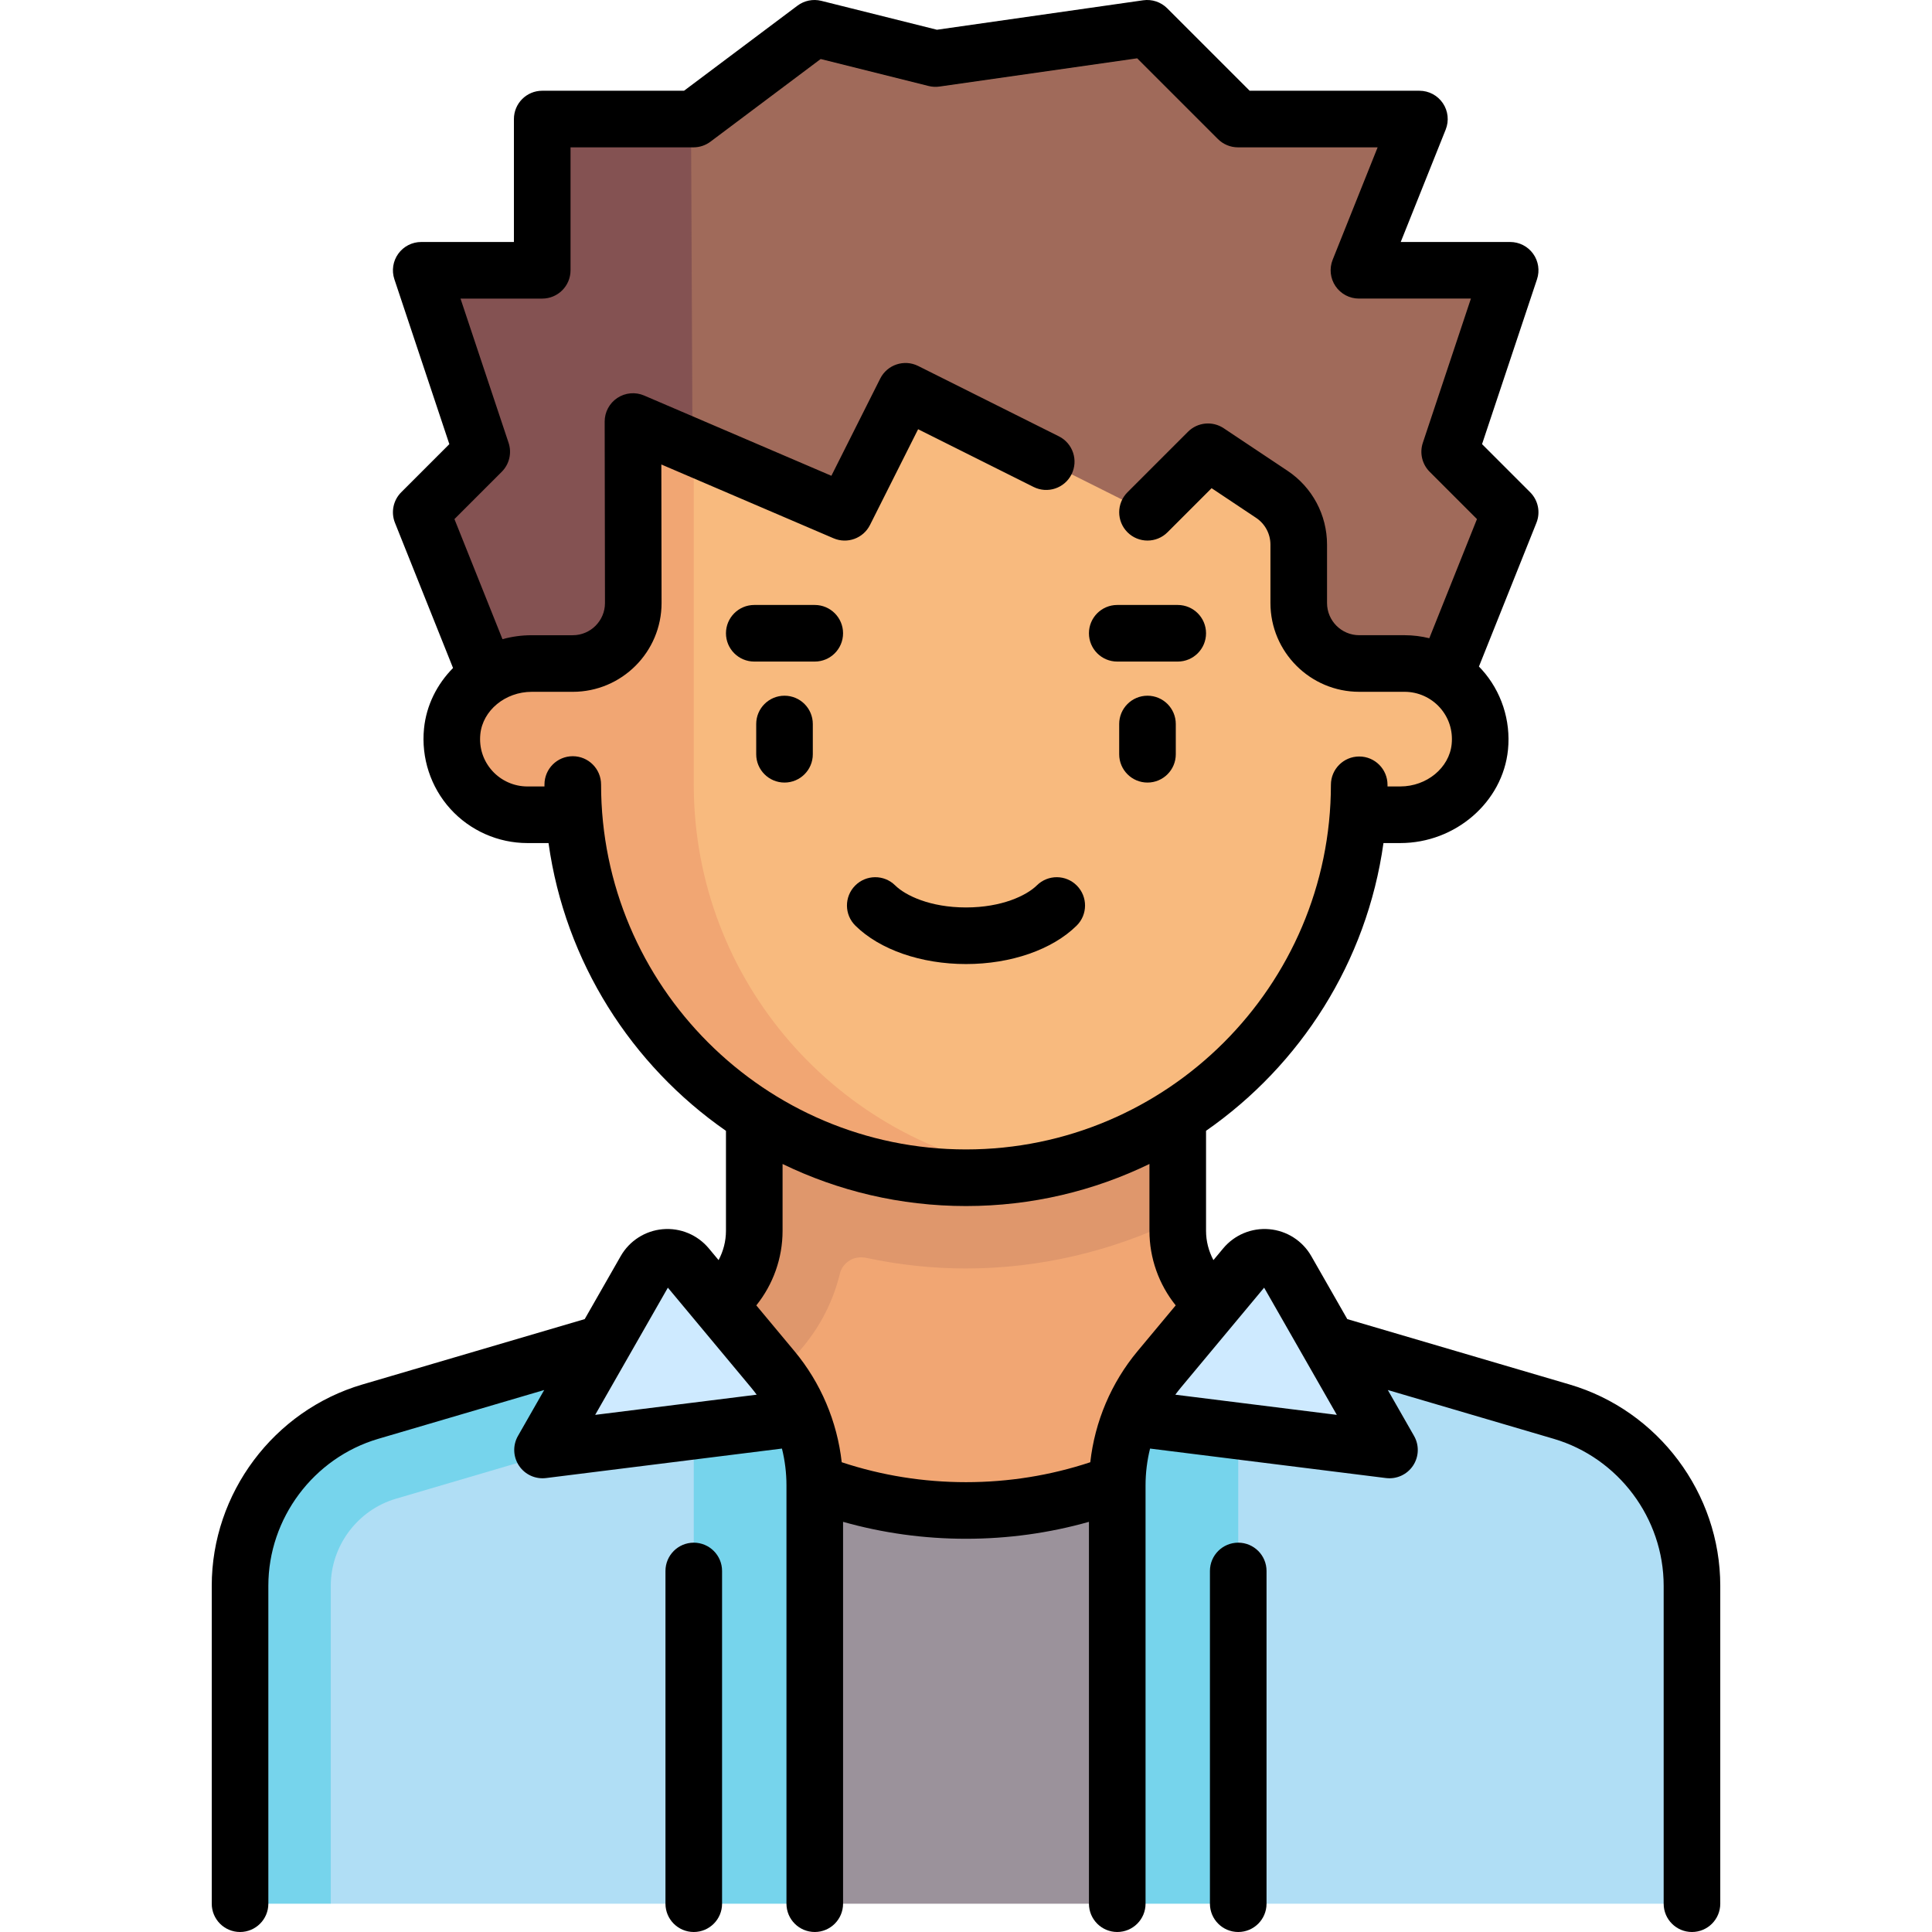 <svg id="Capa_1" enable-background="new 0 0 512 512" height="512" viewBox="0 0 512 512" width="512" xmlns="http://www.w3.org/2000/svg"><g><g><path d="m413.862 374.104-84.485-24.849c-10.235-3.01-17.263-12.403-17.263-23.071v-46.135h-112.227v46.135c0 10.668-7.028 20.061-17.263 23.071l-84.485 24.849c-20.47 6.02-34.526 24.806-34.526 46.142v60.206h384.774v-60.206c0-21.336-14.055-40.122-34.525-46.142z" fill="#f1a673"/><path d="m256 400.291c-16.588 0-32.39-3.361-46.765-9.435l6.685 113.644h80.161l6.685-113.645c-14.376 6.075-30.178 9.436-46.766 9.436z" fill="#9b929b"/><path d="m199.887 280.049v46.135c0 10.668-7.028 20.061-17.263 23.071l6.792 23.067c16.431-4.833 29.141-18.173 33.17-34.812.351-1.449 1.317-2.734 2.651-3.525 1.272-.775 2.959-.947 4.464-.614 8.673 1.851 17.521 2.79 26.299 2.79 19.387 0 38.679-4.529 56.113-13.027v-43.086h-112.226z" fill="#df976c"/><path d="m215.92 393.656c0-11.252-3.945-22.147-11.148-30.791l-14.553-17.463c-2.248 1.684-4.784 3.027-7.594 3.853l-84.486 24.849c-20.469 6.02-34.525 24.806-34.525 46.142l24.047 84.254h96.194z" fill="#b0def5"/><path d="m204.772 362.865-14.553-17.463c-2.249 1.684-4.785 3.027-7.595 3.853l-84.486 24.849c-20.469 6.02-34.525 24.806-34.525 46.142v84.254h24.048v-84.255c0-10.592 7.097-20.077 17.258-23.066l84.496-24.857c5.774-1.699 11.163-4.484 16.015-8.277l.105-.082c-.278-.352-.475-.753-.763-1.098z" fill="#76d4ec"/><path d="m183.855 368.226v136.274h32.065v-110.844c0-9.058-2.665-17.822-7.42-25.43z" fill="#76d4ec"/><path d="m389.089 71.629h-28.959l11.635-29.087c2.106-5.266-1.772-10.993-7.443-10.993h-36.257l-18.38-18.38c-3.568-3.568-8.608-5.248-13.604-4.535l-48.177 6.882-24.661-6.165c-4.684-1.171-9.646-.169-13.508 2.728l-25.96 19.47h-32.065c-4.427 0-8.016 3.589-8.016 8.016v32.065h-20.943c-5.471 0-9.335 5.36-7.605 10.551l12.515 37.546-12.19 12.19c-2.32 2.32-2.992 5.82-1.696 8.835l21.982 51.121h240.484l21.84-51.128c1.286-3.011.612-6.502-1.704-8.817l-12.2-12.2 12.515-37.546c1.732-5.192-2.132-10.553-7.603-10.553z" fill="#a06a5a"/><path d="m183.126 31.549h-31.416c-4.427 0-8.016 3.589-8.016 8.016v32.065h-20.943c-5.471 0-9.335 5.36-7.605 10.551l12.515 37.546-12.19 12.19c-2.32 2.32-2.992 5.821-1.696 8.835l21.981 51.12h48.097z" fill="#845252"/><path d="m372.234 175.839h-12.024c-8.854 0-16.032-7.178-16.032-16.032v-15.468c0-5.361-2.679-10.367-7.139-13.34l-16.909-11.273-11.947 11.947c-2.44 2.44-6.167 3.045-9.253 1.502l-58.961-29.481-12.725 25.324c-1.903 3.787-6.425 5.438-10.32 3.769l-49.179-21.077.08 48.097c0 8.854-7.178 16.032-16.032 16.032h-10.877c-10.483 0-20.037 7.542-21.082 17.973-1.202 11.996 8.186 22.107 19.936 22.107h12.429c4.106 53.795 48.957 96.194 103.805 96.194 54.847 0 99.693-42.399 103.799-96.194h11.288c10.484 0 20.038-7.543 21.082-17.975 1.198-11.995-8.189-22.105-19.939-22.105z" fill="#f8ba7e"/><path d="m183.855 207.904v-89.289l-16.112-6.905.08 48.097c0 8.854-7.178 16.032-16.032 16.032h-10.877c-10.483 0-20.037 7.542-21.082 17.973-1.202 11.995 8.185 22.107 19.936 22.107h12.429c4.106 53.795 48.957 96.194 103.805 96.194 5.483 0 10.83-.534 16.082-1.351-49.947-7.708-88.229-50.754-88.229-102.858z" fill="#f1a673"/><path d="m182.077 335.631c-3.021-3.625-8.731-3.122-11.072.975l-22.423 39.24c-1.97 3.447.862 7.657 4.797 7.132l58.681-7.824c-1.837-4.392-4.195-8.577-7.289-12.289z" fill="#ceeaff"/><path d="m296.081 393.656c0-11.252 3.945-22.147 11.148-30.791l14.553-17.463c2.248 1.684 4.784 3.027 7.594 3.853l84.486 24.849c20.469 6.02 34.526 24.806 34.526 46.142v84.254h-120.243z" fill="#b0def5"/><path d="m328.145 368.226v136.274h-32.065v-110.844c0-9.058 2.665-17.822 7.42-25.43z" fill="#76d4ec"/><path d="m329.924 335.631c3.021-3.625 8.731-3.122 11.072.975l22.423 39.24c1.97 3.447-.862 7.657-4.797 7.132l-58.681-7.824c1.837-4.392 4.195-8.577 7.289-12.289z" fill="#ceeaff"/></g><g><path d="m207.903 184.371c-4.142 0-7.5 3.357-7.5 7.5v8.016c0 4.142 3.358 7.5 7.5 7.5s7.5-3.358 7.5-7.5v-8.016c0-4.142-3.357-7.5-7.5-7.5z"/><path d="m304.097 184.371c-4.142 0-7.5 3.357-7.5 7.5v8.016c0 4.142 3.358 7.5 7.5 7.5s7.5-3.358 7.5-7.5v-8.016c0-4.142-3.358-7.5-7.5-7.5z"/><path d="m285.387 234.7c-2.909-2.949-7.658-2.98-10.606-.071-2.737 2.701-9.299 5.855-18.781 5.855s-16.043-3.154-18.781-5.855c-2.949-2.91-7.698-2.877-10.606.071-2.909 2.949-2.877 7.697.071 10.606 6.459 6.373 17.418 10.177 29.316 10.177s22.857-3.805 29.316-10.177c2.948-2.908 2.981-7.657.071-10.606z"/><path d="m183.855 408.823c-4.142 0-7.5 3.358-7.5 7.5v88.177c0 4.142 3.358 7.5 7.5 7.5s7.5-3.358 7.5-7.5v-88.178c0-4.141-3.358-7.499-7.5-7.499z"/><path d="m415.978 366.909-58.933-17.333-9.538-16.691c-2.318-4.057-6.481-6.724-11.136-7.133-4.654-.411-9.219 1.489-12.209 5.078l-2.593 3.111c-1.258-2.367-1.956-5.021-1.956-7.757v-26.511c25.013-17.396 42.618-44.741 47.019-76.253h4.456c14.617 0 27.156-10.862 28.545-24.728.778-7.771-1.764-15.53-6.974-21.287-.236-.26-.481-.51-.726-.76l15.24-38.101c1.114-2.786.461-5.967-1.66-8.088l-12.754-12.756 14.566-43.699c.762-2.287.379-4.801-1.031-6.757s-3.674-3.115-6.084-3.115h-29.003l11.918-29.795c.924-2.311.642-4.93-.753-6.99-1.395-2.061-3.722-3.295-6.21-3.295h-44.991l-21.851-21.852c-1.669-1.669-4.026-2.456-6.364-2.122l-54.659 7.809-30.639-7.66c-2.191-.547-4.513-.079-6.319 1.276l-30.064 22.548h-37.581c-4.142 0-7.5 3.358-7.5 7.5v32.581h-24.564c-2.411 0-4.675 1.159-6.084 3.115-1.41 1.956-1.793 4.47-1.031 6.757l14.566 43.699-12.754 12.755c-2.122 2.121-2.774 5.303-1.66 8.088l15.393 38.483c-4.239 4.289-7.073 9.864-7.691 16.038-.779 7.771 1.762 15.53 6.972 21.289 5.214 5.762 12.659 9.067 20.426 9.067h5.598c4.399 31.521 22.003 58.869 47.022 76.263v26.501c0 2.736-.698 5.39-1.956 7.757l-2.593-3.112c-2.991-3.589-7.55-5.488-12.209-5.078-4.654.409-8.817 3.076-11.136 7.133l-9.538 16.691-58.933 17.333c-23.498 6.911-39.909 28.845-39.909 53.338v84.254c0 4.142 3.358 7.5 7.5 7.5s7.5-3.358 7.5-7.5v-84.254c0-17.885 11.983-33.901 29.142-38.947l43.961-12.93-6.953 12.168c-1.41 2.467-1.304 5.518.271 7.881 1.576 2.364 4.354 3.634 7.17 3.282l62.518-7.814c.79 3.178 1.197 6.458 1.197 9.77v110.844c0 4.142 3.358 7.5 7.5 7.5s7.5-3.358 7.5-7.5v-101.197c10.55 2.98 21.467 4.488 32.581 4.488 11.113 0 22.03-1.508 32.581-4.488v101.197c0 4.142 3.358 7.5 7.5 7.5s7.5-3.358 7.5-7.5v-110.844c0-3.312.408-6.592 1.197-9.77l62.518 7.814c2.815.351 5.595-.918 7.17-3.282 1.576-2.363 1.681-5.414.271-7.881l-6.953-12.168 43.961 12.93c17.158 5.046 29.142 21.062 29.142 38.947v84.254c0 4.142 3.358 7.5 7.5 7.5s7.5-3.358 7.5-7.5v-84.254c0-24.493-16.411-46.426-39.909-53.337zm-256.687-159.005c0-4.142-3.358-7.5-7.5-7.5s-7.5 3.358-7.5 7.5v.516h-4.524c-3.537 0-6.928-1.505-9.303-4.131-2.407-2.66-3.532-6.115-3.17-9.729.631-6.292 6.613-11.221 13.62-11.221h10.877c12.976 0 23.532-10.557 23.532-23.545l-.061-36.702 45.64 19.56c3.646 1.562 7.875.017 9.656-3.526l12.751-25.376 30.599 15.3c3.705 1.852 8.209.351 10.062-3.354s.351-8.21-3.354-10.062l-37.293-18.646c-3.698-1.85-8.198-.354-10.056 3.341l-12.943 25.758-49.626-21.268c-2.32-.995-4.983-.756-7.088.636-2.105 1.391-3.371 3.747-3.366 6.27l.08 48.084c0 4.704-3.828 8.532-8.532 8.532h-10.877c-2.674 0-5.276.367-7.755 1.045l-12.728-31.82 12.535-12.535c2.009-2.009 2.71-4.98 1.812-7.675l-12.742-38.225h21.659c4.142 0 7.5-3.357 7.5-7.5v-32.582h32.581c1.623 0 3.202-.526 4.5-1.5l29.208-21.907 28.602 7.15c.941.235 1.919.286 2.879.148l52.4-7.485 21.397 21.396c1.406 1.406 3.314 2.197 5.303 2.197h37.02l-11.918 29.795c-.924 2.311-.643 4.93.753 6.99 1.395 2.061 3.722 3.295 6.21 3.295h29.675l-12.742 38.225c-.898 2.695-.197 5.667 1.812 7.675l12.535 12.535-12.63 31.576c-2.126-.522-4.322-.802-6.546-.802h-12.025c-4.705 0-8.532-3.828-8.532-8.532v-15.468c0-7.886-3.917-15.206-10.479-19.581l-16.909-11.272c-2.974-1.982-6.936-1.591-9.463.938l-16.032 16.032c-2.929 2.929-2.929 7.677 0 10.606s7.678 2.929 10.606 0l11.685-11.685 11.793 7.862c2.379 1.586 3.799 4.24 3.799 7.099v15.468c0 12.976 10.557 23.532 23.532 23.532h12.025c3.537 0 6.927 1.505 9.302 4.13 2.407 2.66 3.533 6.114 3.17 9.729-.63 6.293-6.612 11.222-13.619 11.222h-3.382v-.439c0-4.141-3.356-7.499-7.497-7.5-.001 0-.002 0-.003 0-4.14 0-7.497 3.354-7.5 7.495-.039 53.286-43.421 96.638-96.706 96.638-53.325.002-96.709-43.382-96.709-96.707zm-1.563 167.052 19.264-33.711 22.018 26.422c.527.632 1.033 1.279 1.519 1.939zm143.739-16.892c-6.99 8.388-11.325 18.666-12.53 29.444-10.586 3.507-21.643 5.282-32.936 5.282-11.294 0-22.351-1.775-32.936-5.282-1.205-10.778-5.541-21.057-12.53-29.445l-10.105-12.125c4.465-5.562 6.959-12.524 6.959-19.754v-17.717c14.705 7.137 31.199 11.146 48.613 11.146 17.412 0 33.906-4.012 48.612-11.153v17.724c0 7.23 2.493 14.191 6.959 19.754zm10.005 11.542c.485-.66.992-1.308 1.519-1.939l22.018-26.422 19.264 33.711z"/><path d="m328.145 408.823c-4.142 0-7.5 3.358-7.5 7.5v88.177c0 4.142 3.358 7.5 7.5 7.5s7.5-3.358 7.5-7.5v-88.178c0-4.141-3.358-7.499-7.5-7.499z"/><path d="m215.92 160.323h-16.032c-4.142 0-7.5 3.358-7.5 7.5 0 4.143 3.358 7.5 7.5 7.5h16.032c4.142 0 7.5-3.357 7.5-7.5 0-4.142-3.358-7.5-7.5-7.5z"/><path d="m296.081 175.323h16.032c4.142 0 7.5-3.357 7.5-7.5 0-4.142-3.358-7.5-7.5-7.5h-16.032c-4.142 0-7.5 3.358-7.5 7.5s3.358 7.5 7.5 7.5z"/></g></g></svg>